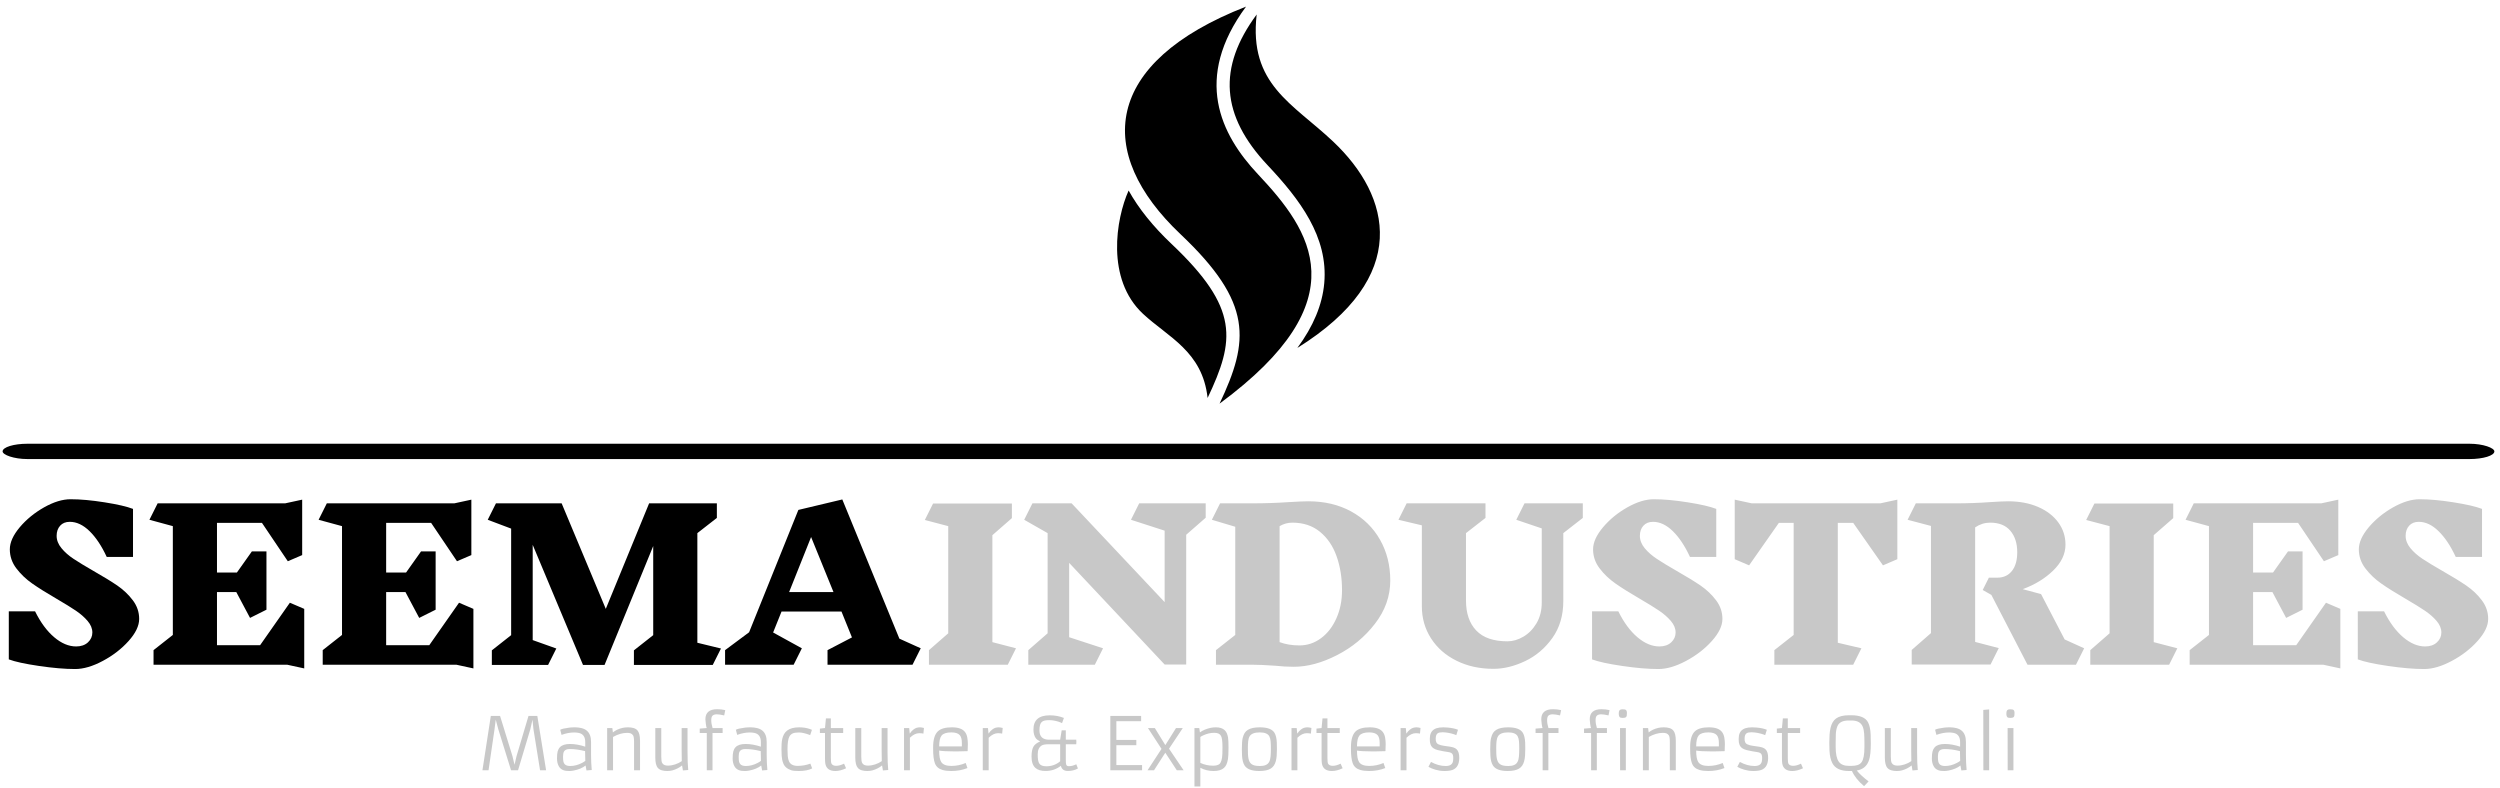 <svg xmlns="http://www.w3.org/2000/svg" version="1.1" xmlns:xlink="http://www.w3.org/1999/xlink" xmlns:svgjs="http://svgjs.dev/svgjs" width="1000" height="315" viewBox="0 0 1000 315"><g transform="matrix(1,0,0,1,-0.606,-0.208)"><svg viewBox="0 0 396 125" data-background-color="#89939e" preserveAspectRatio="xMidYMid meet" height="315" width="1000" xmlns="http://www.w3.org/2000/svg" xmlns:xlink="http://www.w3.org/1999/xlink"><g id="tight-bounds" transform="matrix(1,0,0,1,0.24,1.131)"><svg viewBox="0 0 395.52 123.786" height="123.786" width="395.52"><g><svg viewBox="0 0 397.498 124.405" height="123.786" width="395.52"><g><rect width="397.498" height="2.444" x="0" y="69.733" fill="#000000" opacity="1" stroke-width="0" stroke="transparent" fill-opacity="1" class="rect-o-0" data-fill-palette-color="primary" rx="1%" id="o-0" data-palette-color="#000000"></rect></g><g transform="matrix(1,0,0,1,0.989,78.577)"><svg viewBox="0 0 395.52 45.828" height="45.828" width="395.52"><g><svg viewBox="0 0 395.52 45.828" height="45.828" width="395.52"><g><svg viewBox="0 0 395.52 27.107" height="27.107" width="395.52"><g transform="matrix(1,0,0,1,0,0)"><svg width="395.52" viewBox="1.75 -40.3 603.82 41.35" height="27.107" data-palette-color="#000000"><g class="undefined-text-0" data-fill-palette-color="primary" id="text-0"><path d="M22.1-7.85Q22.1-9.3 20.95-10.65 19.8-12 18.1-13.15 16.4-14.3 13.4-16.05L13.4-16.05Q9.7-18.2 7.45-19.78 5.2-21.35 3.6-23.45 2-25.55 2-28.1L2-28.1Q2-30.6 4.42-33.48 6.85-36.35 10.35-38.33 13.85-40.3 16.8-40.3L16.8-40.3Q20.35-40.3 25.08-39.55 29.8-38.8 32-37.95L32-37.95 32-26.25 25.6-26.25Q23.75-30.25 21.43-32.52 19.1-34.8 16.6-34.8L16.6-34.8Q15.1-34.8 14.25-33.85 13.4-32.9 13.4-31.4L13.4-31.4Q13.4-29.8 14.58-28.38 15.75-26.95 17.53-25.78 19.3-24.6 22.35-22.85L22.35-22.85Q25.95-20.8 28.18-19.28 30.4-17.75 31.95-15.7 33.5-13.65 33.5-11.15L33.5-11.15Q33.5-8.65 30.93-5.78 28.35-2.9 24.65-0.93 20.95 1.05 17.9 1.05L17.9 1.05Q14.2 1.05 9.1 0.3 4-0.45 1.75-1.3L1.75-1.3 1.75-13 8.15-13Q10.15-8.95 12.8-6.7 15.45-4.45 18.15-4.45L18.15-4.45Q19.95-4.45 21.03-5.45 22.1-6.45 22.1-7.85L22.1-7.85ZM73.7 0.9L69.55 0 37 0 37-3.55 41.7-7.25 41.7-33.75 36-35.3 38-39.3 69.05-39.3 73.2-40.2 73.2-26.7 69.7-25.2 63.4-34.55 52.45-34.55 52.45-22.45 57.3-22.45 60.95-27.6 64.5-27.6 64.5-13.4 60.5-11.4 57.15-17.7 52.45-17.7 52.45-4.75 62.95-4.75 70.2-15.1 73.7-13.6 73.7 0.9ZM114.9 0.9L110.75 0 78.2 0 78.2-3.55 82.9-7.25 82.9-33.75 77.2-35.3 79.2-39.3 110.25-39.3 114.4-40.2 114.4-26.7 110.9-25.2 104.6-34.55 93.65-34.55 93.65-22.45 98.5-22.45 102.15-27.6 105.7-27.6 105.7-13.4 101.7-11.4 98.35-17.7 93.65-17.7 93.65-4.75 104.15-4.75 111.4-15.1 114.9-13.6 114.9 0.9ZM175.19-3.95L173.19 0.05 153.99 0.05 153.99-3.5 158.69-7.2 158.69-28.9 146.84 0.05 141.59 0.05 129.34-29.2 129.34-6 135.09-3.95 133.09 0.05 119.39 0.05 119.39-3.5 124.09-7.2 124.09-33.15 118.39-35.3 120.39-39.3 136.39-39.3 147.14-13.6 157.69-39.3 174.19-39.3 174.19-35.75 169.44-32.05 169.44-5.35 175.19-3.95ZM223.84-4L221.84 0 201.14 0 201.14-3.55 207.09-6.65 204.54-12.95 189.94-12.95 187.89-7.85 194.89-4 192.89 0 176.19 0 176.19-3.55 182.04-7.9 194.04-37.7 204.74-40.25 218.64-6.35 223.84-4ZM202.59-17.7L197.14-31.1 191.79-17.7 202.59-17.7Z" fill="#000000" data-fill-palette-color="primary"></path><path d="M247.04-4L245.04 0 225.84 0 225.84-3.55 230.54-7.65 230.54-33.75 224.84-35.25 226.84-39.25 246.04-39.25 246.04-35.7 241.29-31.55 241.29-5.5 247.04-4ZM293.24-35.8L288.49-31.65 288.49-0.05 283.24-0.05 259.99-24.8 259.99-6.7 268.24-4 266.24 0 250.04 0 250.04-3.55 254.74-7.65 254.74-32.05 249.04-35.3 251.04-39.3 260.59-39.3 283.24-15.25 283.24-32.65 275.04-35.3 277.04-39.3 293.24-39.3 293.24-35.8ZM318.24-39.8Q324.14-39.8 328.66-37.33 333.19-34.85 335.69-30.45 338.19-26.05 338.19-20.5L338.19-20.5Q338.19-14.8 334.46-9.98 330.74-5.15 325.21-2.33 319.69 0.5 314.69 0.5L314.69 0.5Q312.49 0.5 310.24 0.25L310.24 0.25Q306.64 0 304.59 0L304.59 0 295.74 0 295.74-3.55 300.44-7.25 300.44-33.6 294.74-35.3 296.74-39.3 304.54-39.3Q309.09-39.3 313.49-39.6L313.49-39.6Q316.69-39.8 318.24-39.8L318.24-39.8ZM316.09-4.7Q318.94-4.7 321.31-6.45 323.69-8.2 325.06-11.28 326.44-14.35 326.44-18.15L326.44-18.15Q326.44-22.7 325.11-26.43 323.79-30.15 321.06-32.38 318.34-34.6 314.34-34.6L314.34-34.6Q312.69-34.6 311.24-33.75L311.24-33.75 311.24-5.5Q313.39-4.7 316.09-4.7L316.09-4.7ZM385.08-35.75L380.33-32.05 380.33-15.5Q380.33-10.25 377.66-6.5 374.98-2.75 371.03-0.88 367.08 1 363.33 1L363.33 1Q358.28 1 354.31-0.98 350.33-2.95 348.11-6.43 345.88-9.9 345.88-14.25L345.88-14.25 345.88-33.95 340.18-35.3 342.18-39.3 361.38-39.3 361.38-35.75 356.63-32.05 356.63-15.65Q356.63-10.95 359.13-8.33 361.63-5.7 366.73-5.7L366.73-5.7Q368.68-5.7 370.61-6.83 372.53-7.95 373.81-10.1 375.08-12.25 375.08-15.15L375.08-15.15 375.08-33.2 368.88-35.3 370.88-39.3 385.08-39.3 385.08-35.75ZM407.68-7.85Q407.68-9.3 406.53-10.65 405.38-12 403.68-13.15 401.98-14.3 398.98-16.05L398.98-16.05Q395.28-18.2 393.03-19.78 390.78-21.35 389.18-23.45 387.58-25.55 387.58-28.1L387.58-28.1Q387.58-30.6 390.01-33.48 392.43-36.35 395.93-38.33 399.43-40.3 402.38-40.3L402.38-40.3Q405.93-40.3 410.65-39.55 415.38-38.8 417.58-37.95L417.58-37.95 417.58-26.25 411.18-26.25Q409.33-30.25 407.01-32.52 404.68-34.8 402.18-34.8L402.18-34.8Q400.68-34.8 399.83-33.85 398.98-32.9 398.98-31.4L398.98-31.4Q398.98-29.8 400.15-28.38 401.33-26.95 403.11-25.78 404.88-24.6 407.93-22.85L407.93-22.85Q411.53-20.8 413.76-19.28 415.98-17.75 417.53-15.7 419.08-13.65 419.08-11.15L419.08-11.15Q419.08-8.65 416.51-5.78 413.93-2.9 410.23-0.93 406.53 1.05 403.48 1.05L403.48 1.05Q399.78 1.05 394.68 0.3 389.58-0.45 387.33-1.3L387.33-1.3 387.33-13 393.73-13Q395.73-8.95 398.38-6.7 401.03-4.45 403.73-4.45L403.73-4.45Q405.53-4.45 406.61-5.45 407.68-6.45 407.68-7.85L407.68-7.85ZM461.68-40.2L461.68-25.7 458.18-24.2 450.93-34.55 447.18-34.55 447.18-5.35 452.93-4 450.93 0 431.73 0 431.73-3.55 436.43-7.25 436.43-34.55 432.83-34.55 425.58-24.2 422.08-25.7 422.08-40.2 426.23-39.3 457.53-39.3 461.68-40.2ZM507.18-4L505.18 0 493.38 0 484.58-17 482.47-18.2 483.97-21.2 486.03-21.2Q488.28-21.2 489.58-22.83 490.88-24.45 490.88-27.4L490.88-27.4Q490.88-30.65 489.2-32.63 487.53-34.6 484.28-34.6L484.28-34.6Q482.33-34.6 480.63-33.45L480.63-33.45 480.63-5.55 486.38-4.05 484.38-0.05 465.18-0.05 465.18-3.6 469.87-7.7 469.87-33.8 464.18-35.3 466.18-39.3 475.98-39.3Q480.18-39.3 484.28-39.6L484.28-39.6Q487.28-39.8 488.68-39.8L488.68-39.8Q492.78-39.8 495.95-38.43 499.13-37.05 500.88-34.65 502.63-32.25 502.63-29.25L502.63-29.25Q502.63-25.85 499.65-22.95 496.68-20.05 492.22-18.4L492.22-18.4 496.68-17.2 502.43-6.15 507.18-4ZM529.87-4L527.87 0 508.67 0 508.67-3.55 513.37-7.65 513.37-33.75 507.67-35.25 509.67-39.25 528.87-39.25 528.87-35.7 524.12-31.55 524.12-5.5 529.87-4ZM569.57 0.9L565.42 0 532.87 0 532.87-3.55 537.57-7.25 537.57-33.75 531.87-35.3 533.87-39.3 564.92-39.3 569.07-40.2 569.07-26.7 565.57-25.2 559.27-34.55 548.32-34.55 548.32-22.45 553.17-22.45 556.82-27.6 560.37-27.6 560.37-13.4 556.37-11.4 553.02-17.7 548.32-17.7 548.32-4.75 558.82-4.75 566.07-15.1 569.57-13.6 569.57 0.9ZM594.17-7.85Q594.17-9.3 593.02-10.65 591.87-12 590.17-13.15 588.47-14.3 585.47-16.05L585.47-16.05Q581.77-18.2 579.52-19.78 577.27-21.35 575.67-23.45 574.07-25.55 574.07-28.1L574.07-28.1Q574.07-30.6 576.49-33.48 578.92-36.35 582.42-38.33 585.92-40.3 588.87-40.3L588.87-40.3Q592.42-40.3 597.14-39.55 601.87-38.8 604.07-37.95L604.07-37.95 604.07-26.25 597.67-26.25Q595.82-30.25 593.49-32.52 591.17-34.8 588.67-34.8L588.67-34.8Q587.17-34.8 586.32-33.85 585.47-32.9 585.47-31.4L585.47-31.4Q585.47-29.8 586.64-28.38 587.82-26.95 589.59-25.78 591.37-24.6 594.42-22.85L594.42-22.85Q598.02-20.8 600.24-19.28 602.47-17.75 604.02-15.7 605.57-13.65 605.57-11.15L605.57-11.15Q605.57-8.65 602.99-5.78 600.42-2.9 596.72-0.93 593.02 1.05 589.97 1.05L589.97 1.05Q586.27 1.05 581.17 0.3 576.07-0.45 573.82-1.3L573.82-1.3 573.82-13 580.22-13Q582.22-8.95 584.87-6.7 587.52-4.45 590.22-4.45L590.22-4.45Q592.02-4.45 593.09-5.45 594.17-6.45 594.17-7.85L594.17-7.85Z" fill="#c8c8c8" data-fill-palette-color="secondary"></path></g></svg></g></svg></g><g transform="matrix(1,0,0,1,75.544,33.506)"><svg viewBox="0 0 244.431 12.322" height="12.322" width="244.431"><g transform="matrix(1,0,0,1,0,0)"><svg width="244.431" viewBox="3.08 -41.99 1053.24 53.1" height="12.322" data-palette-color="#c8c8c8"><path d="M3.08 0L8.84-37.35 15.21-37.35 23.71-9.77 25.15-3.81 26.54-9.79 34.74-37.35 40.82-37.35 46.85 0 42.7 0 38.16-28.22 37.48-34.81 35.99-28.17 27.56-0.02 22.75-0.02 13.96-28.32 12.23-34.81 11.4-28.27 7.28 0 3.08 0ZM77.76-19.41L77.76-10.3Q77.76-5.44 78.22-0.2L78.22-0.2 74.61 0.1 74-3.3Q70.9-0.81 65.79 0.17L65.79 0.17Q64.13 0.49 62.84 0.49 61.55 0.49 60.56 0.37 59.57 0.24 58.65-0.11 57.74-0.46 56.96-1.1 56.17-1.73 55.59-2.78L55.59-2.78Q54.34-5 54.34-8.12 54.34-11.23 54.79-12.95 55.25-14.67 56.3-15.82L56.3-15.82Q58.37-18.09 63.28-18.09 68.19-18.09 73.75-16.24L73.75-16.24 73.75-19.41Q73.75-24.71 69.38-25.68L69.38-25.68Q67.97-26 66.14-26L66.14-26Q61.96-26 57.47-24.34L57.47-24.34 56.56-27.86Q57.81-28.69 62.91-29.35L62.91-29.35Q64.52-29.54 66.78-29.54 69.04-29.54 71.21-29 73.39-28.47 74.83-27.25L74.83-27.25Q77.76-24.83 77.76-19.41L77.76-19.41ZM73.65-13.18L73.65-13.18Q67.94-14.62 63.11-14.62L63.11-14.62Q60.13-14.62 59.15-12.92L59.15-12.92Q58.49-11.72 58.49-9.38 58.49-7.03 58.75-5.98 59.01-4.93 59.59-4.25L59.59-4.25Q60.74-2.95 63.38-2.95L63.38-2.95Q67.5-2.95 71.56-5.08L71.56-5.08Q72.8-5.71 73.8-6.49L73.8-6.49Q73.65-9.13 73.65-13.18ZM102.56-25.73L102.56-25.73Q97.8-25.73 92.87-22.92L92.87-22.92 92.87 0 88.81 0 88.81-29.05 92.38-29.05 92.77-26.05Q95.43-28.22 99.38-29.15L99.38-29.15Q101-29.54 103.17-29.54 105.34-29.54 107-29.04 108.66-28.54 109.64-27.44L109.64-27.44Q111.42-25.46 111.42-20.24L111.42-20.24 111.42 0 107.32 0 107.32-19.48Q107.32-23 106.64-24.01 105.95-25.02 105.01-25.38 104.07-25.73 102.56-25.73ZM144.08-29.05L144.08-12.79Q144.08-4.74 144.55-0.2L144.55-0.2 140.91 0.1 140.32-3.34Q137.47-0.98 133.66 0.07L133.66 0.07Q132.15 0.49 130.06 0.49 127.97 0.49 126.32-0.01 124.68-0.51 123.7-1.61L123.7-1.61Q121.92-3.59 121.92-8.81L121.92-8.81 121.92-29.05 126.02-29.05 126.02-9.47Q126.02-5.96 126.7-4.94 127.39-3.93 128.33-3.58 129.26-3.22 130.56-3.22 131.85-3.22 133.06-3.43 134.27-3.64 135.49-4.03L135.49-4.03Q138.05-4.86 140.13-6.3L140.13-6.3 140.13-6.32Q140.03-8.18 140.03-13.55L140.03-13.55 140.03-29.05 144.08-29.05ZM164.22-38.48Q162.34-38.48 161.37-37.66 160.39-36.84 160.39-34.44 160.39-32.03 161.29-29.05L161.29-29.05 168.2-29.05 168.2-25.66 161.24-25.66 161.24 0 157.31 0 157.31-25.66 152.46-25.66 152.46-28.66 157.27-29.05Q156.95-29.71 156.66-31.91 156.36-34.11 156.36-35.06L156.36-35.06Q156.36-41.99 164.47-41.99L164.47-41.99Q167.4-41.99 170.01-41.36L170.01-41.36 169.28-37.72Q166.1-38.48 164.22-38.48ZM198.5-19.41L198.5-10.3Q198.5-5.44 198.96-0.2L198.96-0.2 195.35 0.1 194.74-3.3Q191.64-0.81 186.54 0.17L186.54 0.17Q184.88 0.49 183.58 0.49 182.29 0.49 181.3 0.37 180.31 0.24 179.39-0.11 178.48-0.46 177.7-1.1 176.92-1.73 176.33-2.78L176.33-2.78Q175.09-5 175.09-8.12 175.09-11.23 175.54-12.95 175.99-14.67 177.04-15.82L177.04-15.82Q179.11-18.09 184.02-18.09 188.93-18.09 194.49-16.24L194.49-16.24 194.49-19.41Q194.49-24.71 190.12-25.68L190.12-25.68Q188.71-26 186.88-26L186.88-26Q182.7-26 178.21-24.34L178.21-24.34 177.31-27.86Q178.55-28.69 183.65-29.35L183.65-29.35Q185.27-29.54 187.52-29.54 189.78-29.54 191.96-29 194.13-28.47 195.57-27.25L195.57-27.25Q198.5-24.83 198.5-19.41L198.5-19.41ZM194.4-13.18L194.4-13.18Q188.68-14.62 183.85-14.62L183.85-14.62Q180.87-14.62 179.89-12.92L179.89-12.92Q179.24-11.72 179.24-9.38 179.24-7.03 179.49-5.98 179.75-4.93 180.33-4.25L180.33-4.25Q181.48-2.95 184.12-2.95L184.12-2.95Q188.24-2.95 192.3-5.08L192.3-5.08Q193.54-5.71 194.54-6.49L194.54-6.49Q194.4-9.13 194.4-13.18ZM228.53-4.59L229.75-1.29Q226.35 0.49 220.44 0.49L220.44 0.49Q216.95 0.49 215.32-0.05L215.32-0.05Q211.14-1.46 209.85-4.86L209.85-4.86Q208.94-7.23 208.8-9.96 208.65-12.7 208.65-14.58 208.65-16.46 208.75-18.25 208.85-20.04 209.23-21.7 209.6-23.36 210.39-24.79 211.17-26.22 212.51-27.29L212.51-27.29Q215.41-29.54 220.86-29.54L220.86-29.54Q224.86-29.54 228.23-28.37L228.23-28.37Q229.14-28.08 229.6-27.81L229.6-27.81 228.38-24.19Q223.69-26 220.7-26 217.71-26 216.31-25.32 214.9-24.63 214.12-23.24L214.12-23.24Q212.8-20.85 212.8-14.45L212.8-14.45Q212.8-11.89 212.97-9.78 213.14-7.67 213.83-6.15L213.83-6.15Q215.27-3.03 219.77-3.03 224.28-3.03 228.53-4.59L228.53-4.59ZM251.67-4.57L253.06-1.39Q249.08 0.49 245.71 0.49L245.71 0.49Q239.61 0.49 238.78-4.74L238.78-4.74Q238.58-5.98 238.58-8.35L238.58-8.35 238.58-25.66 235.07-25.66 235.07-28.66 238.58-29.05 239.22-35.69 242.61-35.69 242.61-29.05 251.08-29.05 251.08-25.66 242.61-25.66 242.61-8.42Q242.61-5.42 243.05-4.59L243.05-4.59Q243.85-3.08 246.27-3.08 248.69-3.08 251.67-4.57L251.67-4.57ZM281.57-29.05L281.57-12.79Q281.57-4.74 282.04-0.2L282.04-0.2 278.4 0.1 277.81-3.34Q274.96-0.98 271.15 0.07L271.15 0.07Q269.63 0.49 267.55 0.49 265.46 0.49 263.81-0.01 262.16-0.51 261.19-1.61L261.19-1.61Q259.4-3.59 259.4-8.81L259.4-8.81 259.4-29.05 263.51-29.05 263.51-9.47Q263.51-5.96 264.19-4.94 264.87-3.93 265.81-3.58 266.75-3.22 268.05-3.22 269.34-3.22 270.55-3.43 271.76-3.64 272.98-4.03L272.98-4.03Q275.54-4.86 277.62-6.3L277.62-6.3 277.62-6.32Q277.52-8.18 277.52-13.55L277.52-13.55 277.52-29.05 281.57-29.05ZM303.32-25.51L303.32-25.51Q300.2-25.51 296.95-22.39L296.95-22.39 296.95 0 292.9 0 292.9-29.05 296.46-29.05 296.85-25.2Q298-26.98 299.33-27.98 300.66-28.98 301.52-29.2L301.52-29.2Q302.74-29.54 303.83-29.54 304.93-29.54 306.59-29.1L306.59-29.1 306.23-25.22Q304.98-25.51 303.32-25.51ZM335.3-5.03L336.5-1.54Q331.44 0.49 325.34 0.49L325.34 0.49Q321.8 0.49 319.34-0.24L319.34-0.24Q315.4-1.37 314.11-4.88L314.11-4.88Q312.91-8.18 312.91-14.65L312.91-14.65 312.91-15.89Q312.91-23.63 316.14-26.76L316.14-26.76Q319.04-29.54 325.83-29.54L325.83-29.54Q332.45-29.54 334.86-26.27L334.86-26.27Q336.03-24.68 336.41-22.42 336.79-20.17 336.79-18.12L336.79-18.12Q336.79-14.92 336.64-13.16L336.64-13.16Q333.2-13.01 330.47-13.01L330.47-13.01Q330.47-13.01 326.54-13.01L326.54-13.01Q320.39-13.01 317.06-13.55L317.06-13.55Q317.06-7.93 318.48-5.71L318.48-5.71Q320.21-3 325.39-3 330.57-3 335.3-5.03L335.3-5.03ZM317.06-16.41L332.67-16.41 332.67-18.75Q332.67-22.58 331.18-24.22L331.18-24.22Q329.52-26.05 325.44-26.05L325.44-26.05Q320.56-26.05 318.77-23.93L318.77-23.93Q317.06-21.9 317.06-16.41L317.06-16.41ZM357.47-25.51L357.47-25.51Q354.34-25.51 351.1-22.39L351.1-22.39 351.1 0 347.04 0 347.04-29.05 350.61-29.05 351-25.2Q352.15-26.98 353.48-27.98 354.81-28.98 355.66-29.2L355.66-29.2Q356.88-29.54 357.98-29.54 359.08-29.54 360.74-29.1L360.74-29.1 360.37-25.22Q359.13-25.51 357.47-25.51ZM400.75-3.1L400.75-3.1Q396.21 0.46 390.18 0.46L390.18 0.46Q385.54 0.46 383.22-1.64L383.22-1.64Q380.56-4.05 380.56-9.38L380.56-9.38Q380.56-14.18 382-16.48L382-16.48Q383.22-18.43 386.49-19.85L386.49-19.85Q384.34-20.9 383.54-22L383.54-22Q381.88-24.22 381.88-28.05L381.88-28.05Q381.88-37.79 393.06-37.79L393.06-37.79Q398.41-37.79 402.82-35.99L402.82-35.99 401.53-32.42Q399.19-33.64 395.57-34.25L395.57-34.25Q394.25-34.47 392.64-34.47 391.03-34.47 389.7-34.22 388.37-33.96 387.57-33.2L387.57-33.2Q386-31.81 386-27.49L386-27.49Q386-22.53 389.91-21.39L389.91-21.39Q391.08-21.04 392.37-21.04L392.37-21.04 400.24-21.04 401.29-27.49 404.12-27.49 404.12-21.04 411.3-21.04Q411.39-20.36 411.39-19.48L411.39-19.48Q411.39-18.58 411.3-17.9L411.3-17.9 404.12-17.9 404.12-7.47Q404.12-4.59 404.39-3.93 404.66-3.27 405.09-3.05 405.53-2.83 406.32-2.83L406.32-2.83Q408.66-2.83 411.32-4.13L411.32-4.13 412.47-1.27Q409.49 0.46 405.49 0.46L405.49 0.46Q403.41 0.46 402.24-0.5 401.07-1.46 400.75-3.1ZM387.48-17.02Q386.15-16.14 385.48-14.7 384.81-13.26 384.81-10.9 384.81-8.54 385.05-7.03 385.29-5.52 385.95-4.57L385.95-4.57Q387.2-2.76 390.74-2.76L390.74-2.76Q396.21-2.76 400.24-6.18L400.24-6.18 400.24-17.9 392.3-17.9Q388.81-17.9 387.48-17.02ZM434.73 0L434.73-37.35 455.9-37.35 455.9-33.74 438.88-33.74 438.88-20.85 452.6-20.85 452.6-17.26 438.88-17.26 438.88-3.59 456.55-3.59 456.55 0 434.73 0ZM460.29 0L469.91-14.72 460.58-29.05 465.32-29.05 472.54-17.31 479.89-29.05 484.55-29.05 475.08-14.84 485.12 0 480.43 0 472.52-12.08 464.75 0 460.29 0ZM496.61-1.73L496.61-1.73 496.61 11.11 492.56 11.11 492.56-29.05 495.86-29.05 496.32-26.05Q499.18-28.2 503.77-29.2L503.77-29.2Q505.43-29.54 507.38-29.54 509.33-29.54 510.83-29.03 512.34-28.52 513.31-27.6 514.29-26.68 514.83-25.42 515.36-24.15 515.63-22.66L515.63-22.66Q515.97-20.61 515.97-16.11L515.97-16.11 515.97-15.55Q515.97-9.84 515.58-7.64 515.19-5.44 514.56-4.02 513.92-2.59 512.8-1.59L512.8-1.59Q510.48 0.49 505.62 0.49 500.76 0.49 496.61-1.73ZM496.61-22.92L496.61-5.08Q500.76-3.17 505.33-3.17L505.33-3.17Q508.31-3.17 509.67-4.27L509.67-4.27Q511.53-5.79 511.75-11.33L511.75-11.33Q511.82-13.16 511.82-15.53L511.82-15.53 511.82-16.06Q511.82-21.68 510.85-23.58L510.85-23.58Q509.75-25.76 506.31-25.76L506.31-25.76 505.94-25.76Q502.35-25.76 498.49-23.97L498.49-23.97Q497.37-23.46 496.61-22.92L496.61-22.92ZM525.15-14.45L525.15-14.45Q525.15-20 525.71-22.19 526.27-24.39 527.09-25.67 527.91-26.95 529.3-27.81L529.3-27.81Q532.08-29.54 537.53-29.54L537.53-29.54Q545.39-29.54 547.64-25.66L547.64-25.66Q548.98-23.32 549.17-19.04L549.17-19.04Q549.25-17.02 549.25-14.58 549.25-12.13 549.09-10.02 548.93-7.91 548.47-6.23 548-4.54 547.17-3.28 546.34-2.03 544.97-1.17L544.97-1.17Q542.29 0.49 537.14 0.49L537.14 0.49Q529.42 0.49 527.01-3.32L527.01-3.32Q525.52-5.69 525.27-9.96L525.27-9.96Q525.15-12.01 525.15-14.45ZM531.79-4.27Q532.67-3.61 534-3.28 535.33-2.95 537.64-2.95 539.95-2.95 541.52-3.61 543.09-4.27 543.89-5.73 544.68-7.18 544.89-9.5 545.1-11.82 545.1-14.89 545.1-17.97 544.91-20.02 544.73-22.07 544-23.41L544-23.41Q542.53-26.05 537.48-26.05L537.48-26.05Q532.13-26.05 530.52-23.41L530.52-23.41Q529.72-22.07 529.5-20 529.28-17.92 529.28-15.48 529.28-13.04 529.34-11.34 529.4-9.64 529.65-8.29 529.91-6.93 530.41-5.93 530.91-4.93 531.79-4.27ZM569.7-25.51L569.7-25.51Q566.58-25.51 563.33-22.39L563.33-22.39 563.33 0 559.28 0 559.28-29.05 562.84-29.05 563.23-25.2Q564.38-26.98 565.71-27.98 567.04-28.98 567.9-29.2L567.9-29.2Q569.12-29.54 570.22-29.54 571.31-29.54 572.97-29.1L572.97-29.1 572.61-25.22Q571.36-25.51 569.7-25.51ZM593.04-4.57L594.43-1.39Q590.45 0.49 587.08 0.49L587.08 0.49Q580.98 0.49 580.15-4.74L580.15-4.74Q579.95-5.98 579.95-8.35L579.95-8.35 579.95-25.66 576.44-25.66 576.44-28.66 579.95-29.05 580.59-35.69 583.98-35.69 583.98-29.05 592.45-29.05 592.45-25.66 583.98-25.66 583.98-8.42Q583.98-5.42 584.42-4.59L584.42-4.59Q585.23-3.08 587.65-3.08 590.06-3.08 593.04-4.57L593.04-4.57ZM622.53-5.03L623.73-1.54Q618.67 0.49 612.57 0.49L612.57 0.49Q609.03 0.49 606.56-0.24L606.56-0.24Q602.63-1.37 601.34-4.88L601.34-4.88Q600.14-8.18 600.14-14.65L600.14-14.65 600.14-15.89Q600.14-23.63 603.37-26.76L603.37-26.76Q606.27-29.54 613.06-29.54L613.06-29.54Q619.67-29.54 622.09-26.27L622.09-26.27Q623.26-24.68 623.64-22.42 624.02-20.17 624.02-18.12L624.02-18.12Q624.02-14.92 623.87-13.16L623.87-13.16Q620.43-13.01 617.7-13.01L617.7-13.01Q617.7-13.01 613.77-13.01L613.77-13.01Q607.61-13.01 604.29-13.55L604.29-13.55Q604.29-7.93 605.71-5.71L605.71-5.71Q607.44-3 612.62-3 617.79-3 622.53-5.03L622.53-5.03ZM604.29-16.41L619.89-16.41 619.89-18.75Q619.89-22.58 618.4-24.22L618.4-24.22Q616.74-26.05 612.67-26.05L612.67-26.05Q607.78-26.05 606-23.93L606-23.93Q604.29-21.9 604.29-16.41L604.29-16.41ZM644.7-25.51L644.7-25.51Q641.57-25.51 638.32-22.39L638.32-22.39 638.32 0 634.27 0 634.27-29.05 637.84-29.05 638.23-25.2Q639.37-26.98 640.7-27.98 642.03-28.98 642.89-29.2L642.89-29.2Q644.11-29.54 645.21-29.54 646.31-29.54 647.97-29.1L647.97-29.1 647.6-25.22Q646.36-25.51 644.7-25.51ZM653.41-2.39L655.17-5.76Q660.2-2.95 665.27-2.95L665.27-2.95Q669.5-2.95 670.23-5.96L670.23-5.96Q670.47-6.98 670.47-8.46 670.47-9.94 670.13-10.75 669.79-11.57 668.99-11.98 668.18-12.38 666.85-12.57 665.52-12.77 663.47-13.12 661.42-13.48 659.71-13.92 658-14.36 656.8-15.19L656.8-15.19Q654.26-16.97 654.36-21.19L654.36-21.19 654.36-21.8Q654.36-26.25 657.29-28.13L657.29-28.13Q660.12-29.98 666.64-29.39L666.64-29.39Q671.09-28.98 673.72-27.86L673.72-27.86 672.57-24.17Q669.64-25.42 665.54-25.98L665.54-25.98Q664.27-26.15 663.16-26.15 662.05-26.15 661.15-25.98 660.25-25.81 659.63-25.34L659.63-25.34Q658.46-24.39 658.41-21.8L658.41-21.8Q658.34-18.75 660.12-17.92L660.12-17.92Q661.83-17.11 664.18-16.81 666.52-16.5 668.01-16.27 669.5-16.04 670.72-15.65 671.94-15.26 672.82-14.4L672.82-14.4Q674.65-12.67 674.6-8.37L674.6-8.37Q674.48-0.88 668.35 0.17L668.35 0.17Q666.5 0.49 664.64 0.49 662.78 0.49 661.23 0.26 659.68 0.02 658.27-0.39L658.27-0.39Q655.58-1.15 653.41-2.39L653.41-2.39ZM695.88-14.45L695.88-14.45Q695.88-20 696.45-22.19 697.01-24.39 697.83-25.67 698.64-26.95 700.04-27.81L700.04-27.81Q702.82-29.54 708.26-29.54L708.26-29.54Q716.12-29.54 718.37-25.66L718.37-25.66Q719.71-23.32 719.91-19.04L719.91-19.04Q719.98-17.02 719.98-14.58 719.98-12.13 719.82-10.02 719.66-7.91 719.2-6.23 718.74-4.54 717.91-3.28 717.08-2.03 715.71-1.17L715.71-1.17Q713.02 0.49 707.87 0.49L707.87 0.49Q700.16 0.49 697.74-3.32L697.74-3.32Q696.25-5.69 696.01-9.96L696.01-9.96Q695.88-12.01 695.88-14.45ZM702.53-4.27Q703.4-3.61 704.73-3.28 706.07-2.95 708.37-2.95 710.68-2.95 712.25-3.61 713.83-4.27 714.62-5.73 715.42-7.18 715.62-9.5 715.83-11.82 715.83-14.89 715.83-17.97 715.65-20.02 715.46-22.07 714.73-23.41L714.73-23.41Q713.27-26.05 708.21-26.05L708.21-26.05Q702.87-26.05 701.26-23.41L701.26-23.41Q700.45-22.07 700.23-20 700.01-17.92 700.01-15.48 700.01-13.04 700.07-11.34 700.13-9.64 700.39-8.29 700.65-6.93 701.15-5.93 701.65-4.93 702.53-4.27ZM738.83-38.48Q736.95-38.48 735.97-37.66 734.99-36.84 734.99-34.44 734.99-32.03 735.9-29.05L735.9-29.05 742.81-29.05 742.81-25.66 735.85-25.66 735.85 0 731.92 0 731.92-25.66 727.06-25.66 727.06-28.66 731.87-29.05Q731.55-29.71 731.26-31.91 730.97-34.11 730.97-35.06L730.97-35.06Q730.97-41.99 739.07-41.99L739.07-41.99Q742-41.99 744.61-41.36L744.61-41.36 743.88-37.72Q740.71-38.48 738.83-38.48ZM772.15-38.48Q770.27-38.48 769.29-37.66 768.31-36.84 768.31-34.44 768.31-32.03 769.22-29.05L769.22-29.05 776.13-29.05 776.13-25.66 769.17-25.66 769.17 0 765.24 0 765.24-25.66 760.38-25.66 760.38-28.66 765.19-29.05Q764.87-29.71 764.58-31.91 764.29-34.11 764.29-35.06L764.29-35.06Q764.29-41.99 772.39-41.99L772.39-41.99Q775.32-41.99 777.93-41.36L777.93-41.36 777.2-37.72Q774.03-38.48 772.15-38.48ZM787.09-36.01L787.09-36.01Q785.45-36.01 784.99-36.47L784.99-36.47Q784.25-37.23 784.25-38.56 784.25-39.89 784.41-40.47 784.57-41.04 784.89-41.36L784.89-41.36Q785.47-41.94 786.68-41.94 787.89-41.94 788.42-41.82 788.94-41.7 789.28-41.36L789.28-41.36Q789.87-40.77 789.87-39.44 789.87-38.11 789.73-37.54 789.6-36.96 789.28-36.62L789.28-36.62Q788.67-36.01 787.09-36.01ZM785.16 0L785.11-29.05 789.11-29.05 789.11 0 785.16 0ZM814.6-25.73L814.6-25.73Q809.84-25.73 804.91-22.92L804.91-22.92 804.91 0 800.85 0 800.85-29.05 804.42-29.05 804.81-26.05Q807.47-28.22 811.42-29.15L811.42-29.15Q813.04-29.54 815.21-29.54 817.38-29.54 819.04-29.04 820.7-28.54 821.68-27.44L821.68-27.44Q823.46-25.46 823.46-20.24L823.46-20.24 823.46 0 819.36 0 819.36-19.48Q819.36-23 818.67-24.01 817.99-25.02 817.05-25.38 816.11-25.73 814.6-25.73ZM855.71-5.03L856.9-1.54Q851.85 0.49 845.75 0.49L845.75 0.49Q842.21 0.49 839.74-0.24L839.74-0.24Q835.81-1.37 834.52-4.88L834.52-4.88Q833.32-8.18 833.32-14.65L833.32-14.65 833.32-15.89Q833.32-23.63 836.54-26.76L836.54-26.76Q839.45-29.54 846.24-29.54L846.24-29.54Q852.85-29.54 855.27-26.27L855.27-26.27Q856.44-24.68 856.82-22.42 857.2-20.17 857.2-18.12L857.2-18.12Q857.2-14.92 857.05-13.16L857.05-13.16Q853.61-13.01 850.87-13.01L850.87-13.01Q850.87-13.01 846.94-13.01L846.94-13.01Q840.79-13.01 837.47-13.55L837.47-13.55Q837.47-7.93 838.89-5.71L838.89-5.71Q840.62-3 845.8-3 850.97-3 855.71-5.03L855.71-5.03ZM837.47-16.41L853.07-16.41 853.07-18.75Q853.07-22.58 851.58-24.22L851.58-24.22Q849.92-26.05 845.85-26.05L845.85-26.05Q840.96-26.05 839.18-23.93L839.18-23.93Q837.47-21.9 837.47-16.41L837.47-16.41ZM865.74-2.39L867.5-5.76Q872.53-2.95 877.61-2.95L877.61-2.95Q881.83-2.95 882.56-5.96L882.56-5.96Q882.81-6.98 882.81-8.46 882.81-9.94 882.46-10.75 882.12-11.57 881.32-11.98 880.51-12.38 879.18-12.57 877.85-12.77 875.8-13.12 873.75-13.48 872.04-13.92 870.33-14.36 869.13-15.19L869.13-15.19Q866.59-16.97 866.69-21.19L866.69-21.19 866.69-21.8Q866.69-26.25 869.62-28.13L869.62-28.13Q872.45-29.98 878.97-29.39L878.97-29.39Q883.42-28.98 886.05-27.86L886.05-27.86 884.91-24.17Q881.98-25.42 877.87-25.98L877.87-25.98Q876.6-26.15 875.49-26.15 874.38-26.15 873.48-25.98 872.58-25.81 871.97-25.34L871.97-25.34Q870.79-24.39 870.75-21.8L870.75-21.8Q870.67-18.75 872.45-17.92L872.45-17.92Q874.16-17.11 876.51-16.81 878.85-16.5 880.34-16.27 881.83-16.04 883.05-15.65 884.27-15.26 885.15-14.4L885.15-14.4Q886.98-12.67 886.93-8.37L886.93-8.37Q886.81-0.88 880.68 0.17L880.68 0.17Q878.83 0.49 876.97 0.49 875.12 0.49 873.57 0.26 872.01 0.02 870.6-0.39L870.6-0.39Q867.91-1.15 865.74-2.39L865.74-2.39ZM909.51-4.57L910.9-1.39Q906.92 0.49 903.56 0.49L903.56 0.49Q897.45 0.49 896.62-4.74L896.62-4.74Q896.43-5.98 896.43-8.35L896.43-8.35 896.43-25.66 892.91-25.66 892.91-28.66 896.43-29.05 897.06-35.69 900.45-35.69 900.45-29.05 908.93-29.05 908.93-25.66 900.45-25.66 900.45-8.42Q900.45-5.42 900.89-4.59L900.89-4.59Q901.7-3.08 904.12-3.08 906.53-3.08 909.51-4.57L909.51-4.57ZM944.54 0.46L944.54 0.46 944.03 0.49 942.52 0.49Q933.82 0.49 931.04-4.98L931.04-4.98Q929.4-8.15 929.11-13.45L929.11-13.45Q928.99-15.94 928.99-18.87 928.99-21.8 929.16-24.43 929.33-27.05 929.83-29.17 930.33-31.3 931.25-32.92 932.16-34.55 933.65-35.64L933.65-35.64Q936.73-37.84 942.52-37.84L942.52-37.84 944.03-37.84Q953.09-37.84 955.63-32.96L955.63-32.96Q957.21-29.91 957.41-24.46L957.41-24.46Q957.51-21.8 957.51-18.37 957.51-14.94 957.22-11.77 956.94-8.59 955.97-6.13L955.97-6.13Q953.87-0.9 947.86 0.17L947.86 0.17Q950.77 3.69 955.99 7.64L955.99 7.64 952.89 10.91Q946.91 5.86 944.54 0.46ZM942.52-3.03L943.98-3.03Q946.67-3.03 948.44-3.61 950.21-4.2 951.23-5.66L951.23-5.66Q953.14-8.37 953.14-16.06L953.14-16.06 953.14-18.7Q953.14-22.39 952.94-25.27 952.74-28.15 951.89-30.13L951.89-30.13Q950.13-34.23 944.27-34.23L944.27-34.23 942.22-34.23Q936.27-34.23 934.6-30.4L934.6-30.4Q933.56-27.95 933.46-24.63 933.36-21.31 933.36-18.7L933.36-18.7 933.36-16.06Q933.36-8.86 935.51-5.91L935.51-5.91Q937.58-3.03 942.52-3.03L942.52-3.03ZM989.34-29.05L989.34-12.79Q989.34-4.74 989.8-0.2L989.8-0.2 986.16 0.1 985.58-3.34Q982.72-0.98 978.91 0.07L978.91 0.07Q977.4 0.49 975.31 0.49 973.23 0.49 971.58-0.01 969.93-0.51 968.95-1.61L968.95-1.61Q967.17-3.59 967.17-8.81L967.17-8.81 967.17-29.05 971.27-29.05 971.27-9.47Q971.27-5.96 971.96-4.94 972.64-3.93 973.58-3.58 974.52-3.22 975.81-3.22 977.11-3.22 978.32-3.43 979.52-3.64 980.74-4.03L980.74-4.03Q983.31-4.86 985.38-6.3L985.38-6.3 985.38-6.32Q985.29-8.18 985.29-13.55L985.29-13.55 985.29-29.05 989.34-29.05ZM1022.91-19.41L1022.91-10.3Q1022.91-5.44 1023.37-0.2L1023.37-0.2 1019.76 0.1 1019.15-3.3Q1016.05-0.81 1010.94 0.17L1010.94 0.17Q1009.28 0.49 1007.99 0.49 1006.69 0.49 1005.71 0.37 1004.72 0.24 1003.8-0.11 1002.89-0.46 1002.1-1.1 1001.32-1.73 1000.74-2.78L1000.74-2.78Q999.49-5 999.49-8.12 999.49-11.23 999.94-12.95 1000.4-14.67 1001.45-15.82L1001.45-15.82Q1003.52-18.09 1008.43-18.09 1013.34-18.09 1018.9-16.24L1018.9-16.24 1018.9-19.41Q1018.9-24.71 1014.53-25.68L1014.53-25.68Q1013.12-26 1011.28-26L1011.28-26Q1007.11-26 1002.62-24.34L1002.62-24.34 1001.71-27.86Q1002.96-28.69 1008.06-29.35L1008.06-29.35Q1009.67-29.54 1011.93-29.54 1014.19-29.54 1016.36-29 1018.54-28.47 1019.98-27.25L1019.98-27.25Q1022.91-24.83 1022.91-19.41L1022.91-19.41ZM1018.8-13.18L1018.8-13.18Q1013.09-14.62 1008.26-14.62L1008.26-14.62Q1005.28-14.62 1004.3-12.92L1004.3-12.92Q1003.64-11.72 1003.64-9.38 1003.64-7.03 1003.9-5.98 1004.16-4.93 1004.74-4.25L1004.74-4.25Q1005.89-2.95 1008.53-2.95L1008.53-2.95Q1012.65-2.95 1016.7-5.08L1016.7-5.08Q1017.95-5.71 1018.95-6.49L1018.95-6.49Q1018.8-9.13 1018.8-13.18ZM1034.89 0L1034.84-41.5 1038.87-41.85 1038.87 0 1034.89 0ZM1053.54-36.01L1053.54-36.01Q1051.9-36.01 1051.44-36.47L1051.44-36.47Q1050.71-37.23 1050.71-38.56 1050.71-39.89 1050.87-40.47 1051.03-41.04 1051.34-41.36L1051.34-41.36Q1051.93-41.94 1053.14-41.94 1054.35-41.94 1054.87-41.82 1055.4-41.7 1055.74-41.36L1055.74-41.36Q1056.32-40.77 1056.32-39.44 1056.32-38.11 1056.19-37.54 1056.05-36.96 1055.74-36.62L1055.74-36.62Q1055.13-36.01 1053.54-36.01ZM1051.61 0L1051.56-29.05 1055.57-29.05 1055.57 0 1051.61 0Z" opacity="1" transform="matrix(1,0,0,1,0,0)" fill="#c8c8c8" class="undefined-text-1" data-fill-palette-color="secondary" id="text-1"></path></svg></g></svg></g></svg></g></svg></g><g transform="matrix(1,0,0,1,177.784,0)"><svg viewBox="0 0 41.929 63.334" height="63.334" width="41.929"><g><svg xmlns="http://www.w3.org/2000/svg" xmlns:xlink="http://www.w3.org/1999/xlink" version="1.1" x="0" y="0" viewBox="24.762 5 59.583 90" enable-background="new 0 0 100 100" xml:space="preserve" height="63.334" width="41.929" class="icon-icon-0" data-fill-palette-color="accent" id="icon-0"><g fill="#000000" data-fill-palette-color="accent"><path d="M73.76 35.603C86.875 48 91.5 66.25 65.633 82.379c3.64-4.928 5.654-9.794 6.096-14.669 0.951-10.516-5.606-19.072-12.835-26.752C48.298 29.7 47.51 18.84 56.413 6.782 54.578 22.641 64.6 26.944 73.76 35.603zM45.288 93.716c6.184-13.053 7.276-20.302-8.197-34.939-4.204-3.977-7.451-8.029-9.71-12.086-2.881 6.435-5.164 20.081 3.244 27.935C36.312 79.938 44.125 83.125 45.288 93.716zM56.709 43.014C48.183 33.954 41.999 21.253 54 5 21.497 17.692 19.625 38.125 39.151 56.597 55.603 72.158 54.75 80.75 48 95 79.875 71.5 68.709 55.764 56.709 43.014z" fill="#000000" data-fill-palette-color="accent"></path></g><g display="none" fill="#000000" data-fill-palette-color="accent"><path display="inline" d="M54 5C16.75 17.5 14.875 56.5 26.75 70.762c10.558 12.68 15.407 7.949 19.675 20.824" fill="#000000" data-fill-palette-color="accent"></path><line display="inline" x1="56.988" y1="5.261" x2="45.528" y2="136.262" fill="#000000" data-fill-palette-color="accent"></line><line display="inline" x1="54.131" y1="3.502" x2="42.67" y2="134.502" fill="#000000" data-fill-palette-color="accent"></line><path display="inline" d="M42.875 76" fill="#000000" data-fill-palette-color="accent"></path></g></svg></g></svg></g><g></g></svg></g><defs></defs></svg><rect width="395.52" height="123.786" fill="none" stroke="none" visibility="hidden"></rect></g></svg></g></svg>